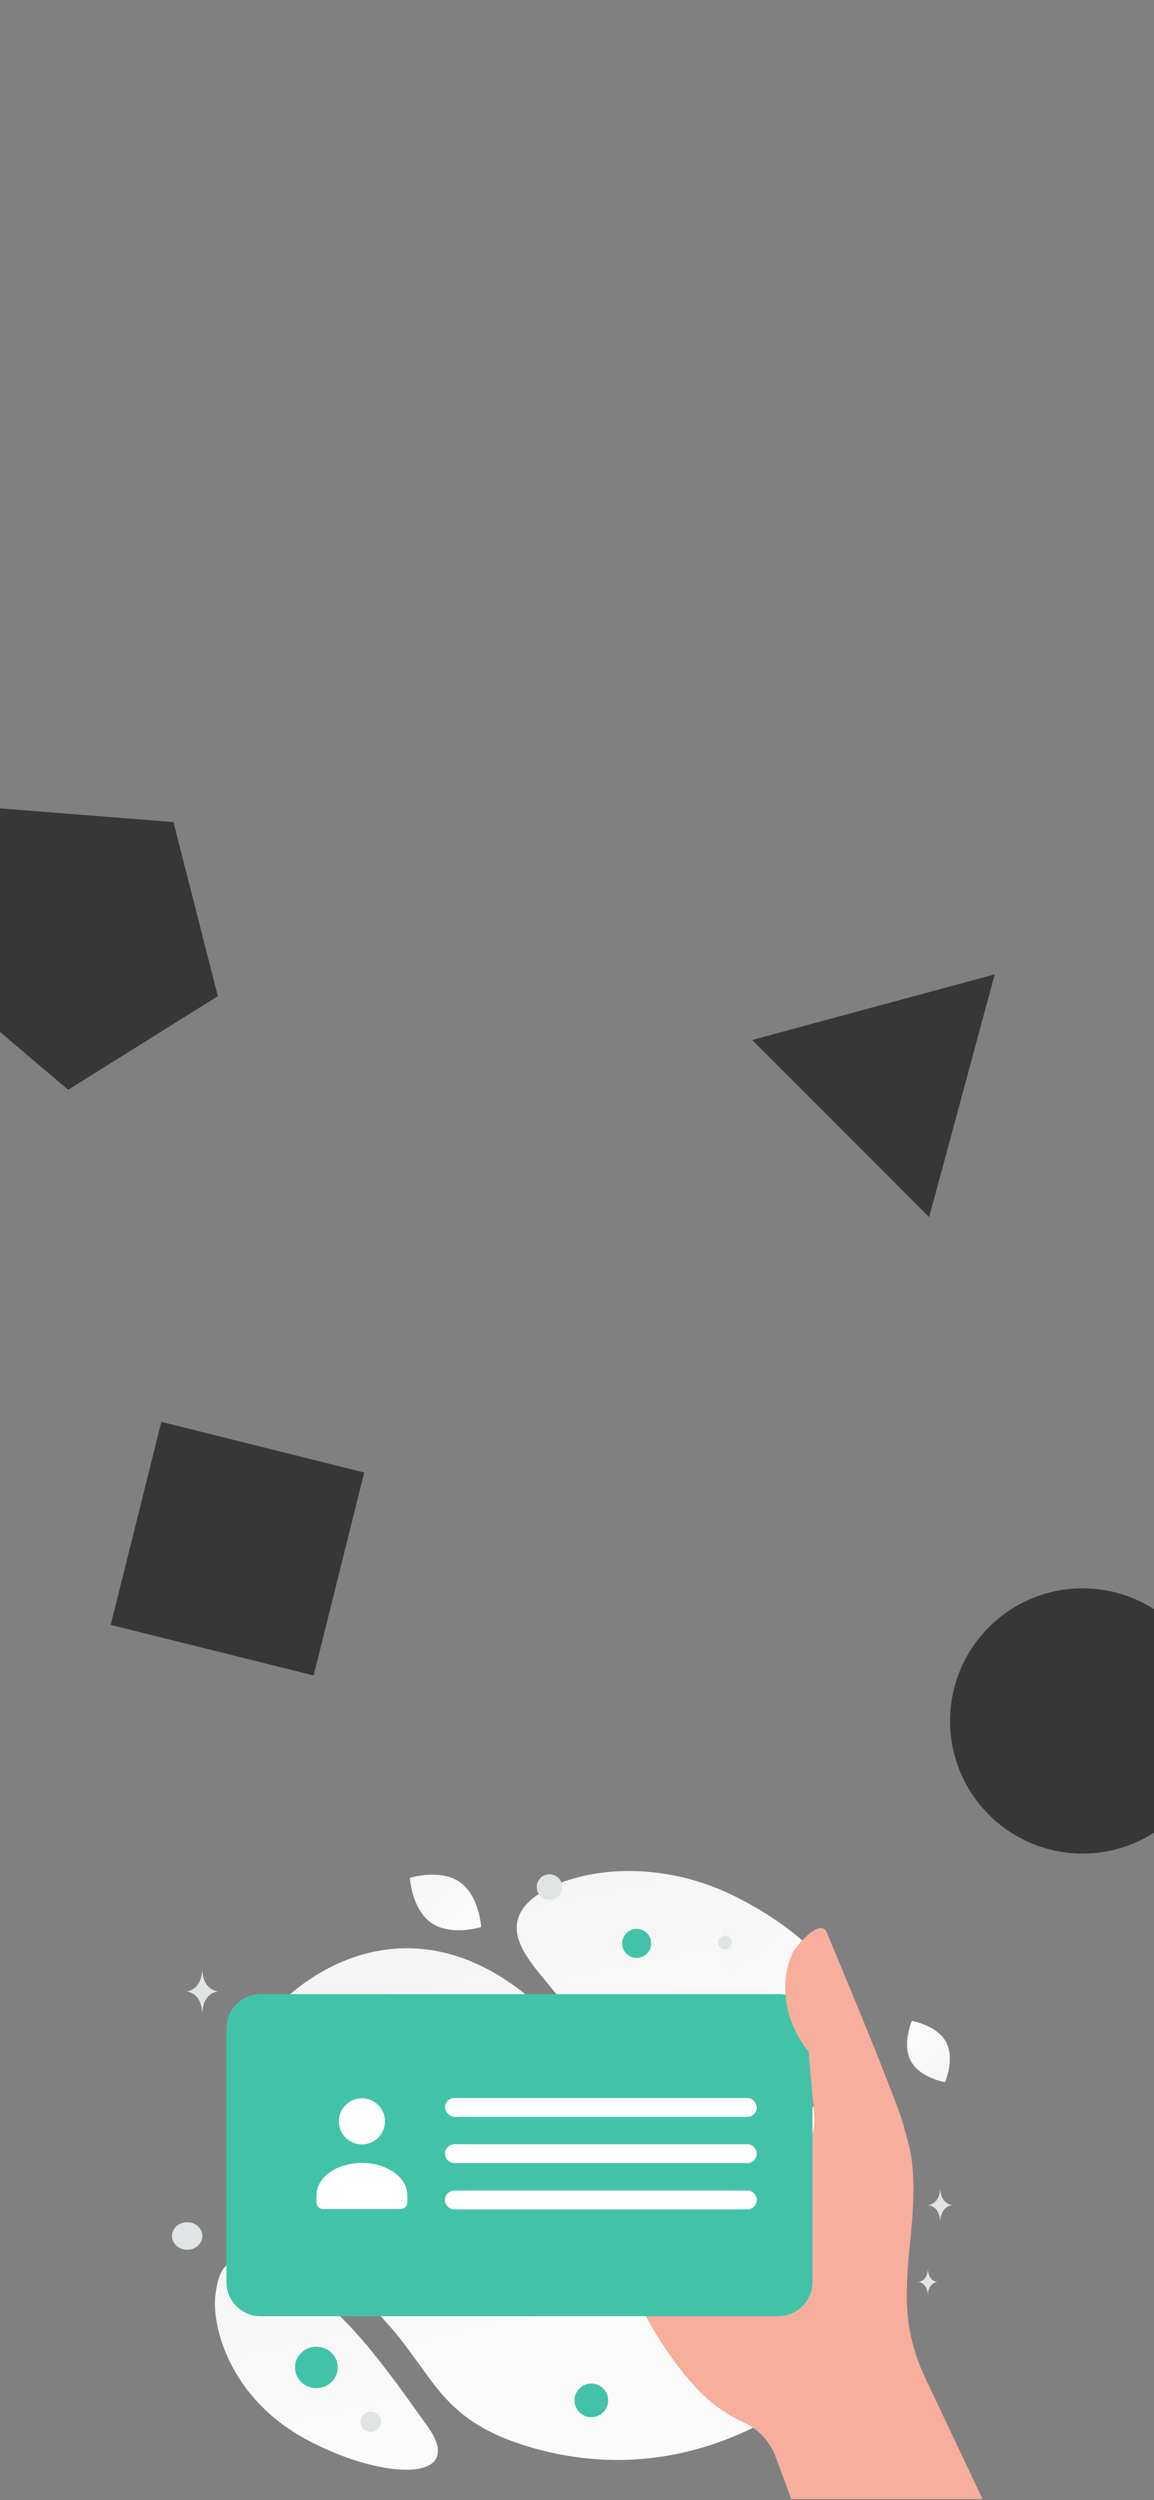<?xml version="1.0" encoding="UTF-8"?>
<svg id="Ebene_1" data-name="Ebene 1" xmlns="http://www.w3.org/2000/svg" xmlns:xlink="http://www.w3.org/1999/xlink" viewBox="0 0 1125 2436">
  <rect x="0" y="0" width="1125" height="2436" fill="#808080" stroke="none"/>
  <defs>
    <linearGradient id="Unbenannter_Verlauf_6" data-name="Unbenannter Verlauf 6" x1="677.7" y1="-5299.83" x2="366.15" y2="-3894.23" gradientTransform="translate(0 -2600) scale(1 -1)" gradientUnits="userSpaceOnUse">
      <stop offset="0" stop-color="#fff"/>
      <stop offset="1" stop-color="#eee"/>
    </linearGradient>
    <linearGradient id="Unbenannter_Verlauf_6-2" data-name="Unbenannter Verlauf 6" x1="725.1" y1="-4778.67" x2="586.08" y2="-4153.96" xlink:href="#Unbenannter_Verlauf_6"/>
    <linearGradient id="Unbenannter_Verlauf_6-3" data-name="Unbenannter Verlauf 6" x1="368.22" y1="-5151.63" x2="235.02" y2="-4535.66" xlink:href="#Unbenannter_Verlauf_6"/>
    <linearGradient id="Unbenannter_Verlauf_6-4" data-name="Unbenannter Verlauf 6" x1="859.28" y1="-4545.06" x2="973.75" y2="-4679.51" xlink:href="#Unbenannter_Verlauf_6"/>
    <linearGradient id="Unbenannter_Verlauf_6-5" data-name="Unbenannter Verlauf 6" x1="494.85" y1="-4517.47" x2="343.7" y2="-4358.09" xlink:href="#Unbenannter_Verlauf_6"/>
    <linearGradient id="Unbenannter_Verlauf_6-6" data-name="Unbenannter Verlauf 6" x1="802.38" y1="-4610.74" x2="651.89" y2="-4374.84" xlink:href="#Unbenannter_Verlauf_6"/>
  </defs>
  <path id="Polygon_7" data-name="Polygon 7" d="M-3.64,787.35l172.71,13.6,43.31,169.64-145.96,91.22-133.51-113.26L-3.64,787.35Z" style="fill: #373737;"/>
  <path id="Polygon_5" data-name="Polygon 5" d="M969.74,949.35l-63.95,236.51-172.56-172.56,236.51-63.95Z" style="fill: #373737;"/>
  <rect id="Rechteck_266" data-name="Rechteck 266" x="129.6" y="1407.02" width="203.84" height="203.84" transform="translate(-1288.62 1368.54) rotate(-76)" style="fill: #373737;"/>
  <circle id="Ellipse_83" data-name="Ellipse 83" cx="1055.4" cy="1676.8" r="129.2" style="fill: #373737;"/>
  <g>
    <path d="M879.39,2188.6c4.62,85.19-161.93,258.42-367.22,194.3-95.48-29.82-87.39-79.32-159.99-144.56-43.27-38.88-105.45-68.28-122.75-124.8-14.94-48.78-5.78-101.22,20.12-135.32,58.25-76.7,175.84-129.22,291.71-8.37,115.87,120.85,326.18-.96,338.13,218.75Z" style="fill: url(#Unbenannter_Verlauf_6);"/>
    <path d="M830.53,1998.19c-15.6,27.84-49.76,31.66-104.49,26.37-41.16-3.99-78.69-7.07-119.85-29.51-28.81-15.7-51.62-36.93-68.26-57.56-18.04-22.34-43.21-47.85-30.87-73.18,16.96-34.8,115.04-64.12,210.29-16.18,104.62,52.67,128.44,122.86,113.18,150.06Z" style="fill: url(#Unbenannter_Verlauf_6-2);"/>
    <path d="M417.03,2364.43c-40.6-56.8-82.17-117.16-136.61-146.89-56.15-30.68-66.5-11.77-70.39,18.29-3.89,30.06,13.44,101.3,90.06,141.82,76.64,40.54,154.92,39.93,116.94-13.22Z" style="fill: url(#Unbenannter_Verlauf_6-3);"/>
    <path d="M887.99,2008.2c-8.93-16.48,.97-39.14,.97-39.14,0,0,24.37,4.08,33.29,20.56,8.93,16.48-.96,39.13-.96,39.13,0,0-24.37-4.08-33.3-20.56h0Z" style="fill: url(#Unbenannter_Verlauf_6-4);"/>
    <path d="M420.56,1873.6c19.2,13.23,48.54,3.98,48.54,3.98,0,0-1.82-30.69-21.03-43.9-19.2-13.23-48.52-3.99-48.52-3.99,0,0,1.82,30.68,21.02,43.91Z" style="fill: url(#Unbenannter_Verlauf_6-5);"/>
    <path d="M720.07,1937.89c20.82,21.19,59.74,16.72,59.74,16.72,0,0,5.15-38.82-15.69-59.99-20.82-21.19-59.72-16.73-59.72-16.73,0,0-5.15,38.82,15.66,60.01h0Z" style="fill: url(#Unbenannter_Verlauf_6-6);"/>
    <ellipse cx="809.64" cy="2226.34" rx="15.47" ry="14.8" style="fill: #42c3a7;"/>
    <circle cx="576.46" cy="2338.78" r="16.41" style="fill: #42c3a7;"/>
    <ellipse cx="308.42" cy="2306.66" rx="20.85" ry="20.18" style="fill: #42c3a7;"/>
    <circle cx="254.06" cy="2053.48" r="7.4" style="fill: #42c3a7;"/>
    <circle cx="620.66" cy="1893.54" r="14.13" style="fill: #42c3a7;"/>
    <ellipse cx="792.15" cy="2355.48" rx="14.13" ry="13.45" style="fill: #e1e4e5;"/>
    <ellipse cx="182.48" cy="2178.61" rx="14.8" ry="13.45" style="fill: #e1e4e5;"/>
    <circle cx="361.49" cy="2359.71" r="9.9" style="fill: #e1e4e5;"/>
    <circle cx="706.73" cy="1892.73" r="6.73" style="fill: #e1e4e5;"/>
    <circle cx="277.28" cy="2129.45" r="6.57" style="fill: #e1e4e5;"/>
    <circle cx="285" cy="1980.84" r="8.74" style="fill: #e1e4e5;"/>
    <ellipse cx="819.72" cy="2136.21" rx="6.73" ry="5.38" style="fill: #e1e4e5;"/>
    <circle cx="535.68" cy="1838.63" r="12.46" style="fill: #e1e4e5;"/>
    <path d="M916.49,2133.52h.17c1.04,14.76,12.02,14.99,12.02,14.99,0,0-12.11,.24-12.11,17.29,0-17.06-12.11-17.29-12.11-17.29,0,0,10.97-.23,12.02-14.99Zm-12.01,78.12h.14c.82,11.64,9.48,11.82,9.48,11.82,0,0-9.54,.19-9.54,13.63,0-13.45-9.54-13.63-9.54-13.63,0,0,8.65-.18,9.47-11.82h0ZM197.05,1920.44h.23c1.36,19.58,15.69,19.89,15.69,19.89,0,0-15.81,.31-15.81,22.94,0-22.63-15.81-22.94-15.81-22.94,0,0,14.33-.3,15.69-19.89Z" style="fill: #e1e4e5;"/>
    <path d="M957.9,2434.98h-186.45l-15.47-41.61c-5.48-14.74-16.69-26.59-31.03-33.07-13.5-6.1-31.68-17.19-49.29-36.94-34.28-38.45-52.47-79.69-52.47-79.69l115.55-.57s-10.4-64.58,47.03-150.35c6.14-9.19,8.95-20.2,7.99-31.2l-5.44-62.56s-39.03-43.58-15.08-97.64c0,0,22.89-31.67,31.98-20.08,0,0,69.16,164.56,75.46,189.03,6.3,24.47,14.69,39.85,6.3,116.75-2.22,20.36-3.02,37.33-3,51.3,.06,26.8,6.04,53.26,17.51,77.48l56.42,119.16Z" style="fill: #f8ae9d;"/>
    <path d="M220.75,2223.46v-247.15c0-18.4,14.91-33.33,33.3-33.33h504.69c18.54,0,33.3,15.08,33.3,33.33v247.15c0,18.4-14.9,33.33-33.3,33.33H254.05c-18.56,0-33.3-15.1-33.3-33.33Z" style="fill: #42c3a7;"/>
    <path d="M397.13,2139.52v6.41c0,3.54-2.84,6.42-6.33,6.42h-75.97c-3.49,0-6.33-2.87-6.33-6.42v-6.52c0-19.41,21.89-32.02,44.31-32.02s44.32,12.62,44.32,32.02m-28.42-88.38c8.78,8.78,8.78,23.01,0,31.79-8.78,8.78-23.01,8.78-31.79,0-8.78-8.78-8.78-23.01,0-31.79,8.78-8.78,23.01-8.78,31.79,0h0Z" style="fill: #fff; fill-rule: evenodd;"/>
    <rect x="433.83" y="2044.16" width="303.88" height="18.37" rx="9.18" ry="9.18" style="fill: #fff;"/>
    <path d="M443.02,2089.24h285.51c5.07,0,9.18,4.11,9.18,9.18h0c0,5.07-4.11,9.18-9.18,9.18H443.02c-5.07,0-9.18-4.11-9.18-9.18h0c0-5.07,4.11-9.18,9.18-9.18Z" style="fill: #fff;"/>
    <path d="M443.02,2134.32h285.51c5.07,0,9.18,4.11,9.18,9.18h0c0,5.07-4.11,9.18-9.18,9.18H443.02c-5.07,0-9.18-4.11-9.18-9.18h0c0-5.07,4.11-9.18,9.18-9.18Z" style="fill: #fff;"/>
    <path d="M797.17,2036.74s-1.49,5.53-4.86,8.26l-4-46.01s-28.71-32.06-21.77-75.29c2.38-14.8,9.74-28.42,21.01-38.32,6.43-5.65,13.5-9.42,17.66-4.11,0,0,32.52,77.38,54.99,133.91l-63.03,21.55h0Z" style="fill: #f8ae9d;"/>
  </g>
</svg>